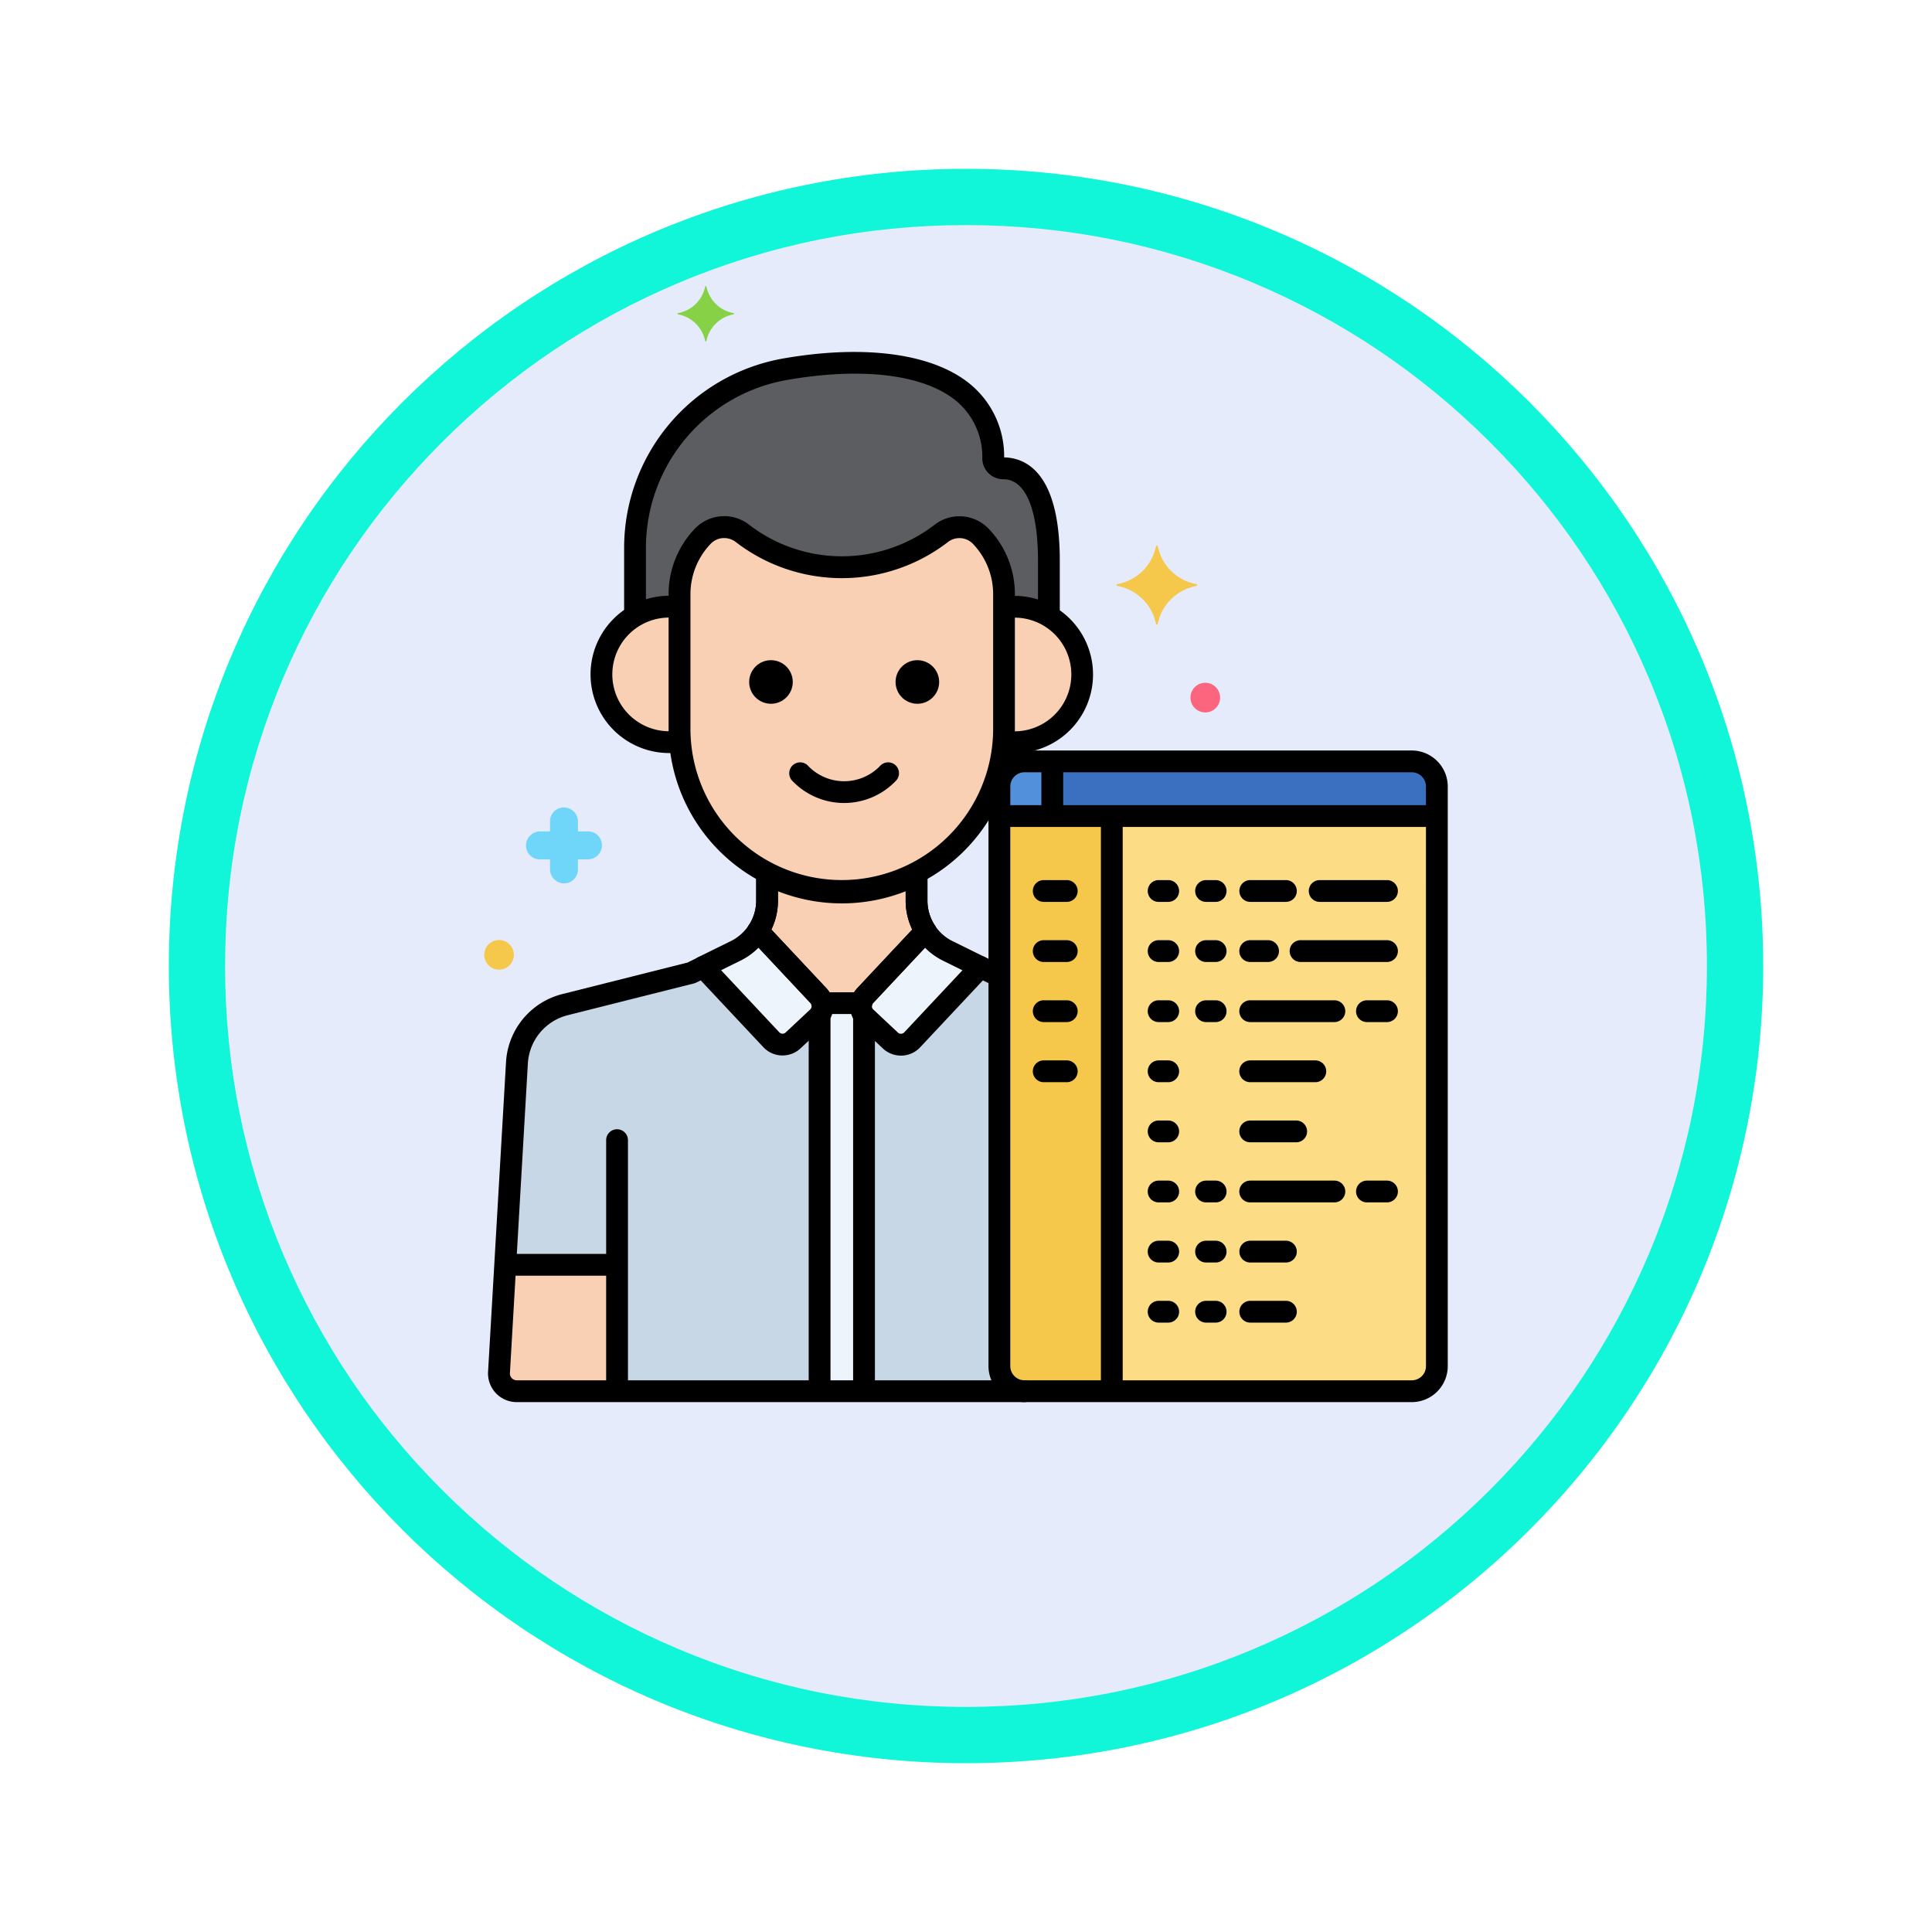 <svg xmlns="http://www.w3.org/2000/svg" xmlns:xlink="http://www.w3.org/1999/xlink" width="103" height="103" viewBox="0 0 103 103">
  <defs>
    <filter id="Trazado_978624" x="0" y="0" width="103" height="103" filterUnits="userSpaceOnUse">
      <feOffset dy="3" input="SourceAlpha"/>
      <feGaussianBlur stdDeviation="3" result="blur"/>
      <feFlood flood-opacity="0.161"/>
      <feComposite operator="in" in2="blur"/>
      <feComposite in="SourceGraphic"/>
    </filter>
  </defs>
  <g id="Grupo_1208046" data-name="Grupo 1208046" transform="translate(-171 -2866)">
    <g id="Grupo_1176881" data-name="Grupo 1176881">
      <g id="Grupo_1175148" data-name="Grupo 1175148" transform="translate(0 1580)">
        <g id="Grupo_1173798" data-name="Grupo 1173798" transform="translate(-3 -3520)">
          <g id="Grupo_1171925" data-name="Grupo 1171925" transform="translate(-22 -2246)">
            <g id="Grupo_1164524" data-name="Grupo 1164524" transform="translate(205 7058)">
              <g id="Grupo_1144123" data-name="Grupo 1144123">
                <g transform="matrix(1, 0, 0, 1, -9, -6)" filter="url(#Trazado_978624)">
                  <g id="Trazado_978624-2" data-name="Trazado 978624" transform="translate(9 6)" fill="#e5ebfb">
                    <path d="M 42.5 83.5 C 36.964 83.5 31.595 82.416 26.541 80.279 C 21.659 78.214 17.274 75.257 13.509 71.491 C 9.743 67.726 6.786 63.341 4.721 58.459 C 2.584 53.405 1.5 48.036 1.5 42.5 C 1.5 36.964 2.584 31.595 4.721 26.541 C 6.786 21.659 9.743 17.274 13.509 13.509 C 17.274 9.743 21.659 6.786 26.541 4.721 C 31.595 2.584 36.964 1.5 42.5 1.5 C 48.036 1.5 53.405 2.584 58.459 4.721 C 63.341 6.786 67.726 9.743 71.491 13.509 C 75.257 17.274 78.214 21.659 80.279 26.541 C 82.416 31.595 83.5 36.964 83.5 42.5 C 83.5 48.036 82.416 53.405 80.279 58.459 C 78.214 63.341 75.257 67.726 71.491 71.491 C 67.726 75.257 63.341 78.214 58.459 80.279 C 53.405 82.416 48.036 83.5 42.5 83.5 Z" stroke="none"/>
                    <path d="M 42.5 3 C 37.166 3 31.994 4.044 27.126 6.103 C 22.422 8.092 18.198 10.941 14.569 14.569 C 10.941 18.198 8.092 22.422 6.103 27.126 C 4.044 31.994 3 37.166 3 42.5 C 3 47.834 4.044 53.006 6.103 57.874 C 8.092 62.578 10.941 66.802 14.569 70.431 C 18.198 74.059 22.422 76.908 27.126 78.897 C 31.994 80.956 37.166 82 42.5 82 C 47.834 82 53.006 80.956 57.874 78.897 C 62.578 76.908 66.802 74.059 70.431 70.431 C 74.059 66.802 76.908 62.578 78.897 57.874 C 80.956 53.006 82 47.834 82 42.5 C 82 37.166 80.956 31.994 78.897 27.126 C 76.908 22.422 74.059 18.198 70.431 14.569 C 66.802 10.941 62.578 8.092 57.874 6.103 C 53.006 4.044 47.834 3 42.5 3 M 42.5 0 C 65.972 0 85 19.028 85 42.5 C 85 65.972 65.972 85 42.5 85 C 19.028 85 0 65.972 0 42.5 C 0 19.028 19.028 0 42.5 0 Z" stroke="none" fill="#11f5d8"/>
                  </g>
                </g>
              </g>
            </g>
          </g>
        </g>
      </g>
      <g id="Layer_4" transform="translate(179.773 2881.25)">
        <g id="Grupo_1181673" data-name="Grupo 1181673" transform="translate(17.042 0.001)">
          <g id="Grupo_1181526" data-name="Grupo 1181526" transform="translate(10.414 12.853)">
            <g id="Grupo_1181525" data-name="Grupo 1181525">
              <path id="Trazado_1043651" data-name="Trazado 1043651" d="M77.914,55.794a1.585,1.585,0,0,0-2.13-.142,8.687,8.687,0,0,1-10.568-.006,1.584,1.584,0,0,0-2.126.144l0,0a4.472,4.472,0,0,0-1.236,3.086v7.259a8.649,8.649,0,0,0,17.3,0V58.88a4.472,4.472,0,0,0-1.236-3.086Z" transform="translate(-61.851 -55.304)" fill="#f9d0b4"/>
            </g>
          </g>
          <g id="Grupo_1181528" data-name="Grupo 1181528" transform="translate(27.691 17.097)">
            <g id="Grupo_1181527" data-name="Grupo 1181527">
              <path id="Trazado_1043652" data-name="Trazado 1043652" d="M136.764,73.561a3.64,3.64,0,0,0-.555.044v6.548c0,.195-.009.388-.022.58a3.609,3.609,0,1,0,.577-7.172Z" transform="translate(-136.187 -73.561)" fill="#f9d0b4"/>
            </g>
          </g>
          <g id="Grupo_1181530" data-name="Grupo 1181530" transform="translate(6.248 17.097)">
            <g id="Grupo_1181529" data-name="Grupo 1181529">
              <path id="Trazado_1043653" data-name="Trazado 1043653" d="M48.091,80.153V73.6a3.613,3.613,0,1,0,.022,7.128h0C48.1,80.541,48.091,80.348,48.091,80.153Z" transform="translate(-43.925 -73.561)" fill="#f9d0b4"/>
            </g>
          </g>
          <g id="Grupo_1181532" data-name="Grupo 1181532" transform="translate(8.041 4.093)">
            <g id="Grupo_1181531" data-name="Grupo 1181531">
              <path id="Trazado_1043654" data-name="Trazado 1043654" d="M71.281,23.237a.535.535,0,0,1-.545-.513C70.67,17.9,65.166,17,59.685,17.945a9.691,9.691,0,0,0-8.044,9.548v3.616a3.574,3.574,0,0,1,2.373-.451v-.711a4.473,4.473,0,0,1,1.236-3.086l0,0a1.584,1.584,0,0,1,2.126-.144,8.687,8.687,0,0,0,10.568.006,1.585,1.585,0,0,1,2.13.142,4.472,4.472,0,0,1,1.236,3.086v.711a3.573,3.573,0,0,1,2.392.462v-2.97c0-4.316-1.558-4.915-2.424-4.915Z" transform="translate(-51.641 -17.611)" fill="#5b5d60"/>
            </g>
          </g>
          <g id="Grupo_1181534" data-name="Grupo 1181534" transform="translate(0.788 31.356)">
            <g id="Grupo_1181533" data-name="Grupo 1181533">
              <path id="Trazado_1043655" data-name="Trazado 1043655" d="M47.111,161.137V140.268l-.376-.095-.631-.311-3.637,3.879a.824.824,0,0,1-1.164.037L40,142.552a.823.823,0,0,1-.037-1.164l3.222-3.436a2.984,2.984,0,0,1-.485-1.63v-1.408a8.58,8.58,0,0,1-7.97,0v1.408a2.984,2.984,0,0,1-.485,1.63l3.222,3.436a.823.823,0,0,1-.037,1.164l-1.307,1.226a.824.824,0,0,1-1.164-.037l-3.637-3.879-.631.311-6.717,1.691a3.413,3.413,0,0,0-2.575,3.12l-.956,16.49a.949.949,0,0,0,.947,1H48.45a1.339,1.339,0,0,1-1.339-1.339Z" transform="translate(-20.435 -134.915)" fill="#c7d7e5"/>
            </g>
          </g>
          <g id="Grupo_1181536" data-name="Grupo 1181536" transform="translate(0.788 52.178)">
            <g id="Grupo_1181535" data-name="Grupo 1181535">
              <path id="Trazado_1043656" data-name="Trazado 1043656" d="M20.768,224.5l-.333,5.738a.949.949,0,0,0,.947,1h5.347V224.5Z" transform="translate(-20.434 -224.5)" fill="#f9d0b4"/>
            </g>
          </g>
          <g id="Grupo_1181538" data-name="Grupo 1181538" transform="translate(11.669 34.394)">
            <g id="Grupo_1181537" data-name="Grupo 1181537">
              <path id="Trazado_1043657" data-name="Trazado 1043657" d="M73.4,151.42l-3.222-3.436a2.986,2.986,0,0,1-1.181,1.05l-1.743.859,3.637,3.879a.823.823,0,0,0,1.164.037l1.307-1.226A.823.823,0,0,0,73.4,151.42Z" transform="translate(-67.249 -147.984)" fill="#edf4fc"/>
            </g>
          </g>
          <g id="Grupo_1181540" data-name="Grupo 1181540" transform="translate(20.09 34.394)">
            <g id="Grupo_1181539" data-name="Grupo 1181539">
              <path id="Trazado_1043658" data-name="Trazado 1043658" d="M108.1,149.034a2.984,2.984,0,0,1-1.181-1.05L103.7,151.42a.824.824,0,0,0,.037,1.164l1.307,1.226a.824.824,0,0,0,1.164-.037l3.637-3.879Z" transform="translate(-103.479 -147.984)" fill="#edf4fc"/>
            </g>
          </g>
          <g id="Grupo_1181542" data-name="Grupo 1181542" transform="translate(14.594 31.356)">
            <g id="Grupo_1181541" data-name="Grupo 1181541">
              <path id="Trazado_1043659" data-name="Trazado 1043659" d="M88.288,136.323v-1.408a8.58,8.58,0,0,1-7.97,0v1.408a2.984,2.984,0,0,1-.485,1.63l3.222,3.436a.818.818,0,0,1,.2.4h2.087a.817.817,0,0,1,.2-.4l3.222-3.436A2.986,2.986,0,0,1,88.288,136.323Z" transform="translate(-79.833 -134.915)" fill="#f9d0b4"/>
            </g>
          </g>
          <g id="Grupo_1181544" data-name="Grupo 1181544" transform="translate(17.88 38.232)">
            <g id="Grupo_1181543" data-name="Grupo 1181543">
              <path id="Trazado_1043660" data-name="Trazado 1043660" d="M96.2,164.5H94.111a.822.822,0,0,1-.14.645v20.041h2.368V165.143A.822.822,0,0,1,96.2,164.5Z" transform="translate(-93.971 -164.498)" fill="#edf4fc"/>
            </g>
          </g>
          <g id="Grupo_1181546" data-name="Grupo 1181546" transform="translate(27.465 25.341)">
            <g id="Grupo_1181545" data-name="Grupo 1181545">
              <path id="Trazado_1043661" data-name="Trazado 1043661" d="M157.2,109.031H136.553a1.339,1.339,0,0,0-1.339,1.339v30.9a1.339,1.339,0,0,0,1.339,1.339H157.2a1.339,1.339,0,0,0,1.339-1.339v-30.9A1.339,1.339,0,0,0,157.2,109.031Z" transform="translate(-135.214 -109.031)" fill="#fcdd86"/>
            </g>
          </g>
          <g id="Grupo_1181548" data-name="Grupo 1181548" transform="translate(27.465 28.255)">
            <g id="Grupo_1181547" data-name="Grupo 1181547">
              <path id="Trazado_1043662" data-name="Trazado 1043662" d="M135.213,121.57v29.324a1.339,1.339,0,0,0,1.339,1.339h4.654V121.57Z" transform="translate(-135.213 -121.57)" fill="#f5c84c"/>
            </g>
          </g>
          <g id="Grupo_1181550" data-name="Grupo 1181550" transform="translate(27.465 25.341)">
            <g id="Grupo_1181549" data-name="Grupo 1181549">
              <path id="Trazado_1043663" data-name="Trazado 1043663" d="M157.2,109.031H136.553a1.339,1.339,0,0,0-1.339,1.339v1.575h23.324V110.37A1.339,1.339,0,0,0,157.2,109.031Z" transform="translate(-135.214 -109.031)" fill="#3a70bf"/>
            </g>
          </g>
          <g id="Grupo_1181552" data-name="Grupo 1181552" transform="translate(27.465 25.341)">
            <g id="Grupo_1181551" data-name="Grupo 1181551">
              <path id="Trazado_1043664" data-name="Trazado 1043664" d="M136.552,109.031a1.339,1.339,0,0,0-1.339,1.339v1.575h2.82v-2.914Z" transform="translate(-135.213 -109.031)" fill="#5290db"/>
            </g>
          </g>
          <g id="Grupo_1181554" data-name="Grupo 1181554" transform="translate(6.503 44.949)">
            <g id="Grupo_1181553" data-name="Grupo 1181553">
              <path id="Trazado_1043665" data-name="Trazado 1043665" d="M45.6,193.4a.581.581,0,0,0-.581.581v13.165a.581.581,0,0,0,1.162,0V193.977A.581.581,0,0,0,45.6,193.4Z" transform="translate(-45.021 -193.396)"/>
            </g>
          </g>
          <g id="Grupo_1181557" data-name="Grupo 1181557" transform="translate(9.833 12.271)">
            <g id="Grupo_1181556" data-name="Grupo 1181556">
              <g id="Grupo_1181555" data-name="Grupo 1181555">
                <path id="Trazado_1043666" data-name="Trazado 1043666" d="M76.415,53.469a2.161,2.161,0,0,0-2.909-.2,8.106,8.106,0,0,1-9.851-.007,2.161,2.161,0,0,0-2.908.2,5.033,5.033,0,0,0-1.4,3.487v7.259a9.231,9.231,0,0,0,18.461,0V56.956A5.032,5.032,0,0,0,76.415,53.469Zm.234,10.746a8.069,8.069,0,0,1-16.137,0V56.956a3.877,3.877,0,0,1,1.078-2.688.987.987,0,0,1,.718-.307,1.021,1.021,0,0,1,.63.219,9.268,9.268,0,0,0,11.285.006,1,1,0,0,1,1.351.086,3.875,3.875,0,0,1,1.075,2.685Z" transform="translate(-59.35 -52.798)"/>
              </g>
            </g>
          </g>
          <g id="Grupo_1181559" data-name="Grupo 1181559" transform="translate(27.257 16.516)">
            <g id="Grupo_1181558" data-name="Grupo 1181558">
              <path id="Trazado_1043667" data-name="Trazado 1043667" d="M135.328,71.061c-.134,0-.27.007-.406.02a.581.581,0,0,0,.116,1.156c.1-.01.2-.015.291-.015a3.03,3.03,0,0,1,0,6.061,2.76,2.76,0,0,1-.356-.024.581.581,0,0,0-.149,1.153,3.934,3.934,0,0,0,.5.034,4.192,4.192,0,0,0,0-8.385Z" transform="translate(-134.316 -71.061)"/>
            </g>
          </g>
          <g id="Grupo_1181561" data-name="Grupo 1181561" transform="translate(5.668 16.515)">
            <g id="Grupo_1181560" data-name="Grupo 1181560">
              <path id="Trazado_1043668" data-name="Trazado 1043668" d="M46.667,78.75a.579.579,0,0,0-.655-.5,2.868,2.868,0,0,1-.392.029,3.03,3.03,0,0,1,0-6.061,2.925,2.925,0,0,1,.323.018.581.581,0,0,0,.128-1.155,4.1,4.1,0,0,0-.45-.025,4.192,4.192,0,0,0,0,8.385,4.038,4.038,0,0,0,.551-.04A.581.581,0,0,0,46.667,78.75Z" transform="translate(-41.428 -71.06)"/>
            </g>
          </g>
          <g id="Grupo_1181563" data-name="Grupo 1181563" transform="translate(16.265 25.392)">
            <g id="Grupo_1181562" data-name="Grupo 1181562">
              <path id="Trazado_1043669" data-name="Trazado 1043669" d="M92.667,109.388a.581.581,0,0,0-.819.072,2.66,2.66,0,0,1-3.8,0,.581.581,0,0,0-.891.747,3.815,3.815,0,0,0,5.578,0A.582.582,0,0,0,92.667,109.388Z" transform="translate(-87.025 -109.252)"/>
            </g>
          </g>
          <g id="Grupo_1181565" data-name="Grupo 1181565" transform="translate(21.93 19.945)">
            <g id="Grupo_1181564" data-name="Grupo 1181564">
              <circle id="Elipse_12501" data-name="Elipse 12501" cx="1.162" cy="1.162" r="1.162"/>
            </g>
          </g>
          <g id="Grupo_1181567" data-name="Grupo 1181567" transform="translate(14.125 19.945)">
            <g id="Grupo_1181566" data-name="Grupo 1181566">
              <circle id="Elipse_12502" data-name="Elipse 12502" cx="1.162" cy="1.162" r="1.162"/>
            </g>
          </g>
          <g id="Grupo_1181569" data-name="Grupo 1181569" transform="translate(7.46 3.514)">
            <g id="Grupo_1181568" data-name="Grupo 1181568">
              <path id="Trazado_1043670" data-name="Trazado 1043670" d="M69.4,20.744a4.978,4.978,0,0,0-1.8-3.9c-1.964-1.631-5.585-2.136-9.934-1.385a10.25,10.25,0,0,0-8.526,10.121v3.466a.581.581,0,1,0,1.162,0V25.581a9.091,9.091,0,0,1,7.561-8.976c4.013-.693,7.291-.28,8.994,1.134a3.878,3.878,0,0,1,1.378,3.08,1.119,1.119,0,0,0,1.126,1.086c1.171,0,1.843,1.58,1.843,4.334V29a.581.581,0,1,0,1.162,0V26.24c0-4.732-1.844-5.481-2.97-5.5Z" transform="translate(-49.141 -15.12)"/>
            </g>
          </g>
          <g id="Grupo_1181571" data-name="Grupo 1181571" transform="translate(14.013 30.89)">
            <g id="Grupo_1181570" data-name="Grupo 1181570">
              <path id="Trazado_1043671" data-name="Trazado 1043671" d="M78.4,132.906a.581.581,0,0,0-.581.581v1.294a2.4,2.4,0,0,1-.391,1.312.581.581,0,1,0,.974.634,3.56,3.56,0,0,0,.579-1.947v-1.294A.581.581,0,0,0,78.4,132.906Z" transform="translate(-77.332 -132.906)"/>
            </g>
          </g>
          <g id="Grupo_1181573" data-name="Grupo 1181573" transform="translate(22.468 30.868)">
            <g id="Grupo_1181572" data-name="Grupo 1181572">
              <path id="Trazado_1043672" data-name="Trazado 1043672" d="M115.264,136.022a2.4,2.4,0,0,1-.391-1.312v-1.315a.581.581,0,0,0-1.162,0v1.315a3.56,3.56,0,0,0,.579,1.947.581.581,0,1,0,.974-.634Z" transform="translate(-113.711 -132.813)"/>
            </g>
          </g>
          <g id="Grupo_1181575" data-name="Grupo 1181575" transform="translate(25.877 35.723)">
            <g id="Grupo_1181574" data-name="Grupo 1181574">
              <path id="Trazado_1043673" data-name="Trazado 1043673" d="M130.047,154.109l-.252-.063-.575-.284a.581.581,0,1,0-.514,1.042l.631.311a.578.578,0,0,0,.115.042l.312.078a.581.581,0,1,0,.284-1.127Z" transform="translate(-128.382 -153.701)"/>
            </g>
          </g>
          <g id="Grupo_1181577" data-name="Grupo 1181577" transform="translate(0.207 35.723)">
            <g id="Grupo_1181576" data-name="Grupo 1181576">
              <path id="Trazado_1043674" data-name="Trazado 1043674" d="M46.53,176.315H19.463a.368.368,0,0,1-.367-.387l.956-16.492a2.82,2.82,0,0,1,2.137-2.589l6.717-1.691a.579.579,0,0,0,.115-.042l.631-.311a.581.581,0,1,0-.514-1.042l-.576.284L21.9,155.721a3.977,3.977,0,0,0-3.013,3.65l-.956,16.492a1.53,1.53,0,0,0,1.527,1.615H46.53a.581.581,0,0,0,0-1.162Z" transform="translate(-17.933 -153.701)"/>
            </g>
          </g>
          <g id="Grupo_1181579" data-name="Grupo 1181579" transform="translate(43.96 31.669)">
            <g id="Grupo_1181578" data-name="Grupo 1181578">
              <path id="Trazado_1043675" data-name="Trazado 1043675" d="M210.352,136.258h-3.587a.581.581,0,1,0,0,1.162h3.587a.581.581,0,0,0,0-1.162Z" transform="translate(-206.184 -136.258)"/>
            </g>
          </g>
          <g id="Grupo_1181581" data-name="Grupo 1181581" transform="translate(40.256 31.669)">
            <g id="Grupo_1181580" data-name="Grupo 1181580">
              <path id="Trazado_1043676" data-name="Trazado 1043676" d="M192.733,136.258h-1.9a.581.581,0,1,0,0,1.162h1.9a.581.581,0,0,0,0-1.162Z" transform="translate(-190.249 -136.258)"/>
            </g>
          </g>
          <g id="Grupo_1181583" data-name="Grupo 1181583" transform="translate(37.903 31.669)">
            <g id="Grupo_1181582" data-name="Grupo 1181582">
              <path id="Trazado_1043677" data-name="Trazado 1043677" d="M181.213,136.258h-.51a.581.581,0,1,0,0,1.162h.51a.581.581,0,1,0,0-1.162Z" transform="translate(-180.122 -136.258)"/>
            </g>
          </g>
          <g id="Grupo_1181585" data-name="Grupo 1181585" transform="translate(42.94 34.873)">
            <g id="Grupo_1181584" data-name="Grupo 1181584">
              <path id="Trazado_1043678" data-name="Trazado 1043678" d="M206.982,150.045h-4.608a.581.581,0,0,0,0,1.162h4.608a.581.581,0,0,0,0-1.162Z" transform="translate(-201.793 -150.045)"/>
            </g>
          </g>
          <g id="Grupo_1181587" data-name="Grupo 1181587" transform="translate(40.256 34.873)">
            <g id="Grupo_1181586" data-name="Grupo 1181586">
              <path id="Trazado_1043679" data-name="Trazado 1043679" d="M191.781,150.045h-.952a.581.581,0,0,0,0,1.162h.952a.581.581,0,0,0,0-1.162Z" transform="translate(-190.248 -150.045)"/>
            </g>
          </g>
          <g id="Grupo_1181589" data-name="Grupo 1181589" transform="translate(37.903 34.873)">
            <g id="Grupo_1181588" data-name="Grupo 1181588">
              <path id="Trazado_1043680" data-name="Trazado 1043680" d="M181.213,150.045h-.51a.581.581,0,1,0,0,1.162h.51a.581.581,0,0,0,0-1.162Z" transform="translate(-180.122 -150.045)"/>
            </g>
          </g>
          <g id="Grupo_1181591" data-name="Grupo 1181591" transform="translate(46.48 38.077)">
            <g id="Grupo_1181590" data-name="Grupo 1181590">
              <path id="Trazado_1043681" data-name="Trazado 1043681" d="M218.674,163.832h-1.068a.581.581,0,0,0,0,1.162h1.068a.581.581,0,1,0,0-1.162Z" transform="translate(-217.025 -163.832)"/>
            </g>
          </g>
          <g id="Grupo_1181593" data-name="Grupo 1181593" transform="translate(40.256 38.077)">
            <g id="Grupo_1181592" data-name="Grupo 1181592">
              <path id="Trazado_1043682" data-name="Trazado 1043682" d="M195.316,163.832h-4.487a.581.581,0,0,0,0,1.162h4.487a.581.581,0,1,0,0-1.162Z" transform="translate(-190.248 -163.832)"/>
            </g>
          </g>
          <g id="Grupo_1181595" data-name="Grupo 1181595" transform="translate(37.903 38.077)">
            <g id="Grupo_1181594" data-name="Grupo 1181594">
              <path id="Trazado_1043683" data-name="Trazado 1043683" d="M181.213,163.832h-.51a.581.581,0,1,0,0,1.162h.51a.581.581,0,0,0,0-1.162Z" transform="translate(-180.122 -163.832)"/>
            </g>
          </g>
          <g id="Grupo_1181597" data-name="Grupo 1181597" transform="translate(35.374 31.669)">
            <g id="Grupo_1181596" data-name="Grupo 1181596">
              <path id="Trazado_1043684" data-name="Trazado 1043684" d="M170.334,136.258h-.51a.581.581,0,1,0,0,1.162h.51a.581.581,0,1,0,0-1.162Z" transform="translate(-169.243 -136.258)"/>
            </g>
          </g>
          <g id="Grupo_1181599" data-name="Grupo 1181599" transform="translate(35.374 34.873)">
            <g id="Grupo_1181598" data-name="Grupo 1181598">
              <path id="Trazado_1043685" data-name="Trazado 1043685" d="M170.334,150.045h-.51a.581.581,0,1,0,0,1.162h.51a.581.581,0,1,0,0-1.162Z" transform="translate(-169.243 -150.045)"/>
            </g>
          </g>
          <g id="Grupo_1181601" data-name="Grupo 1181601" transform="translate(35.374 38.077)">
            <g id="Grupo_1181600" data-name="Grupo 1181600">
              <path id="Trazado_1043686" data-name="Trazado 1043686" d="M170.334,163.832h-.51a.581.581,0,1,0,0,1.162h.51a.581.581,0,1,0,0-1.162Z" transform="translate(-169.243 -163.832)"/>
            </g>
          </g>
          <g id="Grupo_1181603" data-name="Grupo 1181603" transform="translate(40.256 41.282)">
            <g id="Grupo_1181602" data-name="Grupo 1181602">
              <path id="Trazado_1043687" data-name="Trazado 1043687" d="M194.3,177.619h-3.472a.581.581,0,0,0,0,1.162H194.3a.581.581,0,0,0,0-1.162Z" transform="translate(-190.248 -177.619)"/>
            </g>
          </g>
          <g id="Grupo_1181605" data-name="Grupo 1181605" transform="translate(40.256 44.486)">
            <g id="Grupo_1181604" data-name="Grupo 1181604">
              <path id="Trazado_1043688" data-name="Trazado 1043688" d="M193.28,191.406h-2.451a.581.581,0,0,0,0,1.162h2.451a.581.581,0,1,0,0-1.162Z" transform="translate(-190.248 -191.406)"/>
            </g>
          </g>
          <g id="Grupo_1181607" data-name="Grupo 1181607" transform="translate(46.48 47.69)">
            <g id="Grupo_1181606" data-name="Grupo 1181606">
              <path id="Trazado_1043689" data-name="Trazado 1043689" d="M218.674,205.193h-1.068a.581.581,0,0,0,0,1.162h1.068a.581.581,0,1,0,0-1.162Z" transform="translate(-217.025 -205.193)"/>
            </g>
          </g>
          <g id="Grupo_1181609" data-name="Grupo 1181609" transform="translate(40.256 47.69)">
            <g id="Grupo_1181608" data-name="Grupo 1181608">
              <path id="Trazado_1043690" data-name="Trazado 1043690" d="M195.316,205.193h-4.487a.581.581,0,0,0,0,1.162h4.487a.581.581,0,1,0,0-1.162Z" transform="translate(-190.248 -205.193)"/>
            </g>
          </g>
          <g id="Grupo_1181611" data-name="Grupo 1181611" transform="translate(37.903 47.69)">
            <g id="Grupo_1181610" data-name="Grupo 1181610">
              <path id="Trazado_1043691" data-name="Trazado 1043691" d="M181.213,205.193h-.51a.581.581,0,1,0,0,1.162h.51a.581.581,0,0,0,0-1.162Z" transform="translate(-180.122 -205.193)"/>
            </g>
          </g>
          <g id="Grupo_1181613" data-name="Grupo 1181613" transform="translate(35.374 41.282)">
            <g id="Grupo_1181612" data-name="Grupo 1181612">
              <path id="Trazado_1043692" data-name="Trazado 1043692" d="M170.334,177.619h-.51a.581.581,0,1,0,0,1.162h.51a.581.581,0,1,0,0-1.162Z" transform="translate(-169.243 -177.619)"/>
            </g>
          </g>
          <g id="Grupo_1181615" data-name="Grupo 1181615" transform="translate(29.25 31.669)">
            <g id="Grupo_1181614" data-name="Grupo 1181614">
              <path id="Trazado_1043693" data-name="Trazado 1043693" d="M144.7,136.258h-1.228a.581.581,0,1,0,0,1.162H144.7a.581.581,0,1,0,0-1.162Z" transform="translate(-142.893 -136.258)"/>
            </g>
          </g>
          <g id="Grupo_1181617" data-name="Grupo 1181617" transform="translate(29.25 34.873)">
            <g id="Grupo_1181616" data-name="Grupo 1181616">
              <path id="Trazado_1043694" data-name="Trazado 1043694" d="M144.7,150.045h-1.228a.581.581,0,1,0,0,1.162H144.7a.581.581,0,1,0,0-1.162Z" transform="translate(-142.893 -150.045)"/>
            </g>
          </g>
          <g id="Grupo_1181619" data-name="Grupo 1181619" transform="translate(29.25 38.077)">
            <g id="Grupo_1181618" data-name="Grupo 1181618">
              <path id="Trazado_1043695" data-name="Trazado 1043695" d="M144.7,163.832h-1.228a.581.581,0,1,0,0,1.162H144.7a.581.581,0,1,0,0-1.162Z" transform="translate(-142.893 -163.832)"/>
            </g>
          </g>
          <g id="Grupo_1181621" data-name="Grupo 1181621" transform="translate(29.25 41.282)">
            <g id="Grupo_1181620" data-name="Grupo 1181620">
              <path id="Trazado_1043696" data-name="Trazado 1043696" d="M144.7,177.619h-1.228a.581.581,0,1,0,0,1.162H144.7a.581.581,0,1,0,0-1.162Z" transform="translate(-142.893 -177.619)"/>
            </g>
          </g>
          <g id="Grupo_1181623" data-name="Grupo 1181623" transform="translate(35.374 44.486)">
            <g id="Grupo_1181622" data-name="Grupo 1181622">
              <path id="Trazado_1043697" data-name="Trazado 1043697" d="M170.334,191.406h-.51a.581.581,0,1,0,0,1.162h.51a.581.581,0,1,0,0-1.162Z" transform="translate(-169.243 -191.406)"/>
            </g>
          </g>
          <g id="Grupo_1181625" data-name="Grupo 1181625" transform="translate(35.374 47.69)">
            <g id="Grupo_1181624" data-name="Grupo 1181624">
              <path id="Trazado_1043698" data-name="Trazado 1043698" d="M170.334,205.193h-.51a.581.581,0,1,0,0,1.162h.51a.581.581,0,1,0,0-1.162Z" transform="translate(-169.243 -205.193)"/>
            </g>
          </g>
          <g id="Grupo_1181627" data-name="Grupo 1181627" transform="translate(40.256 50.895)">
            <g id="Grupo_1181626" data-name="Grupo 1181626">
              <path id="Trazado_1043699" data-name="Trazado 1043699" d="M192.733,218.979h-1.9a.581.581,0,0,0,0,1.162h1.9a.581.581,0,0,0,0-1.162Z" transform="translate(-190.249 -218.979)"/>
            </g>
          </g>
          <g id="Grupo_1181629" data-name="Grupo 1181629" transform="translate(37.903 50.895)">
            <g id="Grupo_1181628" data-name="Grupo 1181628">
              <path id="Trazado_1043700" data-name="Trazado 1043700" d="M181.213,218.979h-.51a.581.581,0,1,0,0,1.162h.51a.581.581,0,0,0,0-1.162Z" transform="translate(-180.122 -218.979)"/>
            </g>
          </g>
          <g id="Grupo_1181631" data-name="Grupo 1181631" transform="translate(35.374 50.895)">
            <g id="Grupo_1181630" data-name="Grupo 1181630">
              <path id="Trazado_1043701" data-name="Trazado 1043701" d="M170.334,218.979h-.51a.581.581,0,1,0,0,1.162h.51a.581.581,0,1,0,0-1.162Z" transform="translate(-169.243 -218.979)"/>
            </g>
          </g>
          <g id="Grupo_1181633" data-name="Grupo 1181633" transform="translate(40.256 54.099)">
            <g id="Grupo_1181632" data-name="Grupo 1181632">
              <path id="Trazado_1043702" data-name="Trazado 1043702" d="M192.733,232.767h-1.9a.581.581,0,0,0,0,1.162h1.9a.581.581,0,0,0,0-1.162Z" transform="translate(-190.249 -232.767)"/>
            </g>
          </g>
          <g id="Grupo_1181635" data-name="Grupo 1181635" transform="translate(37.903 54.099)">
            <g id="Grupo_1181634" data-name="Grupo 1181634">
              <path id="Trazado_1043703" data-name="Trazado 1043703" d="M181.213,232.767h-.51a.581.581,0,1,0,0,1.162h.51a.581.581,0,0,0,0-1.162Z" transform="translate(-180.122 -232.767)"/>
            </g>
          </g>
          <g id="Grupo_1181637" data-name="Grupo 1181637" transform="translate(35.374 54.099)">
            <g id="Grupo_1181636" data-name="Grupo 1181636">
              <path id="Trazado_1043704" data-name="Trazado 1043704" d="M170.334,232.767h-.51a.581.581,0,1,0,0,1.162h.51a.581.581,0,1,0,0-1.162Z" transform="translate(-169.243 -232.767)"/>
            </g>
          </g>
          <g id="Grupo_1181639" data-name="Grupo 1181639" transform="translate(32.877 27.906)">
            <g id="Grupo_1181638" data-name="Grupo 1181638">
              <path id="Trazado_1043705" data-name="Trazado 1043705" d="M159.081,120.07a.581.581,0,0,0-.581.581v30.2a.581.581,0,0,0,1.162,0v-30.2a.581.581,0,0,0-.581-.581Z" transform="translate(-158.5 -120.07)"/>
            </g>
          </g>
          <g id="Grupo_1181641" data-name="Grupo 1181641" transform="translate(10.304 0)">
            <g id="Grupo_1181640" data-name="Grupo 1181640">
              <path id="Trazado_1043706" data-name="Trazado 1043706" d="M64.369,1.444A1.81,1.81,0,0,1,62.917.025c0-.033-.065-.033-.065,0A1.81,1.81,0,0,1,61.4,1.444c-.033,0-.033.049,0,.065a1.81,1.81,0,0,1,1.451,1.419c0,.033.065.033.065,0a1.81,1.81,0,0,1,1.451-1.419C64.4,1.493,64.4,1.444,64.369,1.444Z" transform="translate(-61.376 -0.001)" fill="#87d147"/>
            </g>
          </g>
          <g id="Grupo_1181643" data-name="Grupo 1181643" transform="translate(2.231 27.797)">
            <g id="Grupo_1181642" data-name="Grupo 1181642">
              <path id="Trazado_1043707" data-name="Trazado 1043707" d="M29.942,120.878h-.535v-.535a.749.749,0,0,0-.744-.744.734.734,0,0,0-.744.744v.535h-.535a.749.749,0,0,0-.744.744.734.734,0,0,0,.744.744h.535v.535a.749.749,0,0,0,.744.744.734.734,0,0,0,.744-.744v-.535h.535a.749.749,0,0,0,.744-.744A.734.734,0,0,0,29.942,120.878Z" transform="translate(-26.642 -119.6)" fill="#70d6f9"/>
            </g>
          </g>
          <g id="Grupo_1181645" data-name="Grupo 1181645" transform="translate(37.652 21.15)">
            <g id="Grupo_1181644" data-name="Grupo 1181644">
              <path id="Trazado_1043708" data-name="Trazado 1043708" d="M179.832,91a.79.79,0,1,0,.79.79A.79.79,0,0,0,179.832,91Z" transform="translate(-179.042 -91)" fill="#fc657e"/>
            </g>
          </g>
          <g id="Grupo_1181647" data-name="Grupo 1181647" transform="translate(0 34.863)">
            <g id="Grupo_1181646" data-name="Grupo 1181646">
              <path id="Trazado_1043709" data-name="Trazado 1043709" d="M17.832,150a.79.79,0,1,0,.79.79A.79.79,0,0,0,17.832,150Z" transform="translate(-17.042 -150)" fill="#f5c84c"/>
            </g>
          </g>
          <g id="Grupo_1181649" data-name="Grupo 1181649" transform="translate(33.712 13.84)">
            <g id="Grupo_1181648" data-name="Grupo 1181648">
              <path id="Trazado_1043710" data-name="Trazado 1043710" d="M166.357,61.6a2.579,2.579,0,0,1-2.069-2.022c0-.046-.093-.046-.093,0a2.579,2.579,0,0,1-2.069,2.022c-.046,0-.046.07,0,.093a2.579,2.579,0,0,1,2.069,2.022c0,.046.093.046.093,0a2.579,2.579,0,0,1,2.069-2.022C166.4,61.674,166.4,61.6,166.357,61.6Z" transform="translate(-162.092 -59.547)" fill="#f5c84c"/>
            </g>
          </g>
          <g id="Grupo_1181651" data-name="Grupo 1181651" transform="translate(0.695 51.597)">
            <g id="Grupo_1181650" data-name="Grupo 1181650">
              <path id="Trazado_1043711" data-name="Trazado 1043711" d="M26.27,222H20.612a.581.581,0,1,0,0,1.162H26.27a.581.581,0,1,0,0-1.162Z" transform="translate(-20.031 -222)"/>
            </g>
          </g>
          <g id="Grupo_1181654" data-name="Grupo 1181654" transform="translate(11.088 33.813)">
            <g id="Grupo_1181653" data-name="Grupo 1181653">
              <g id="Grupo_1181652" data-name="Grupo 1181652">
                <path id="Trazado_1043712" data-name="Trazado 1043712" d="M71.9,149.1l-3.222-3.436a.581.581,0,0,0-.911.08,2.411,2.411,0,0,1-.952.846l-1.743.859a.581.581,0,0,0-.167.919l3.637,3.879a1.4,1.4,0,0,0,.979.443h.046a1.4,1.4,0,0,0,.96-.38l1.308-1.226A1.406,1.406,0,0,0,71.9,149.1Zm-.859,1.138-1.308,1.226a.243.243,0,0,1-.343-.011l-3.1-3.307,1.04-.513a3.562,3.562,0,0,0,.955-.689l2.767,2.951a.243.243,0,0,1-.011.343Z" transform="translate(-64.75 -145.485)"/>
              </g>
            </g>
          </g>
          <g id="Grupo_1181657" data-name="Grupo 1181657" transform="translate(19.509 33.813)">
            <g id="Grupo_1181656" data-name="Grupo 1181656">
              <g id="Grupo_1181655" data-name="Grupo 1181655">
                <path id="Trazado_1043713" data-name="Trazado 1043713" d="M108.5,147.872a.582.582,0,0,0-.315-.417l-1.743-.859a2.411,2.411,0,0,1-.952-.846.581.581,0,0,0-.911-.08l-3.222,3.436a1.406,1.406,0,0,0,.064,1.986l1.307,1.226a1.4,1.4,0,0,0,.96.38h.046a1.4,1.4,0,0,0,.98-.443l3.637-3.879a.581.581,0,0,0,.148-.5Zm-4.633,3.585a.242.242,0,0,1-.169.076.228.228,0,0,1-.174-.066l-1.307-1.226a.243.243,0,0,1-.011-.343l2.767-2.951a3.557,3.557,0,0,0,.955.689l1.04.513Z" transform="translate(-100.982 -145.485)"/>
              </g>
            </g>
          </g>
          <g id="Grupo_1181660" data-name="Grupo 1181660" transform="translate(14.013 30.776)">
            <g id="Grupo_1181659" data-name="Grupo 1181659">
              <g id="Grupo_1181658" data-name="Grupo 1181658">
                <path id="Trazado_1043714" data-name="Trazado 1043714" d="M87.341,135.717a2.4,2.4,0,0,1-.391-1.312V133a.581.581,0,0,0-.85-.515,8,8,0,0,1-7.431,0,.581.581,0,0,0-.85.515V134.4a2.4,2.4,0,0,1-.391,1.312.581.581,0,0,0,.063.714l3.221,3.435a.238.238,0,0,1,.059.119.581.581,0,0,0,.57.469h2.087a.581.581,0,0,0,.57-.469.235.235,0,0,1,.058-.118l3.222-3.436A.581.581,0,0,0,87.341,135.717Zm-4.132,3.355a1.392,1.392,0,0,0-.168.219H81.727a1.379,1.379,0,0,0-.168-.219l-2.931-3.126a3.554,3.554,0,0,0,.352-1.542v-.5a9.276,9.276,0,0,0,6.808,0v.5a3.554,3.554,0,0,0,.352,1.542Z" transform="translate(-77.333 -132.416)"/>
              </g>
            </g>
          </g>
          <g id="Grupo_1181665" data-name="Grupo 1181665" transform="translate(17.299 38.32)">
            <g id="Grupo_1181662" data-name="Grupo 1181662" transform="translate(2.368 0.017)">
              <g id="Grupo_1181661" data-name="Grupo 1181661">
                <path id="Trazado_1043715" data-name="Trazado 1043715" d="M102.241,164.947a.581.581,0,0,0-.581.581v19.884a.581.581,0,1,0,1.162,0V165.528A.581.581,0,0,0,102.241,164.947Z" transform="translate(-101.66 -164.947)"/>
              </g>
            </g>
            <g id="Grupo_1181664" data-name="Grupo 1181664">
              <g id="Grupo_1181663" data-name="Grupo 1181663">
                <path id="Trazado_1043716" data-name="Trazado 1043716" d="M92.053,164.875a.581.581,0,0,0-.581.581v19.9a.581.581,0,1,0,1.162,0v-19.9A.581.581,0,0,0,92.053,164.875Z" transform="translate(-91.472 -164.875)"/>
              </g>
            </g>
          </g>
          <g id="Grupo_1181668" data-name="Grupo 1181668" transform="translate(26.884 24.76)">
            <g id="Grupo_1181667" data-name="Grupo 1181667">
              <g id="Grupo_1181666" data-name="Grupo 1181666">
                <path id="Trazado_1043717" data-name="Trazado 1043717" d="M155.279,106.531H134.633a1.923,1.923,0,0,0-1.92,1.92v30.9a1.923,1.923,0,0,0,1.92,1.92h20.645a1.922,1.922,0,0,0,1.92-1.92v-30.9a1.923,1.923,0,0,0-1.92-1.92Zm.758,32.819a.759.759,0,0,1-.758.758H134.633a.759.759,0,0,1-.758-.758v-30.9a.759.759,0,0,1,.758-.758h20.645a.759.759,0,0,1,.758.758Z" transform="translate(-132.713 -106.531)"/>
              </g>
            </g>
          </g>
          <g id="Grupo_1181670" data-name="Grupo 1181670" transform="translate(27.052 27.674)">
            <g id="Grupo_1181669" data-name="Grupo 1181669">
              <path id="Trazado_1043718" data-name="Trazado 1043718" d="M157.013,119.07H134.018a.581.581,0,0,0,0,1.162h22.995a.581.581,0,1,0,0-1.162Z" transform="translate(-133.437 -119.07)"/>
            </g>
          </g>
          <g id="Grupo_1181672" data-name="Grupo 1181672" transform="translate(29.704 24.985)">
            <g id="Grupo_1181671" data-name="Grupo 1181671">
              <path id="Trazado_1043719" data-name="Trazado 1043719" d="M145.427,107.5a.581.581,0,0,0-.581.581v2.489a.581.581,0,0,0,1.162,0v-2.489A.581.581,0,0,0,145.427,107.5Z" transform="translate(-144.846 -107.5)"/>
            </g>
          </g>
        </g>
      </g>
    </g>
  </g>
</svg>
